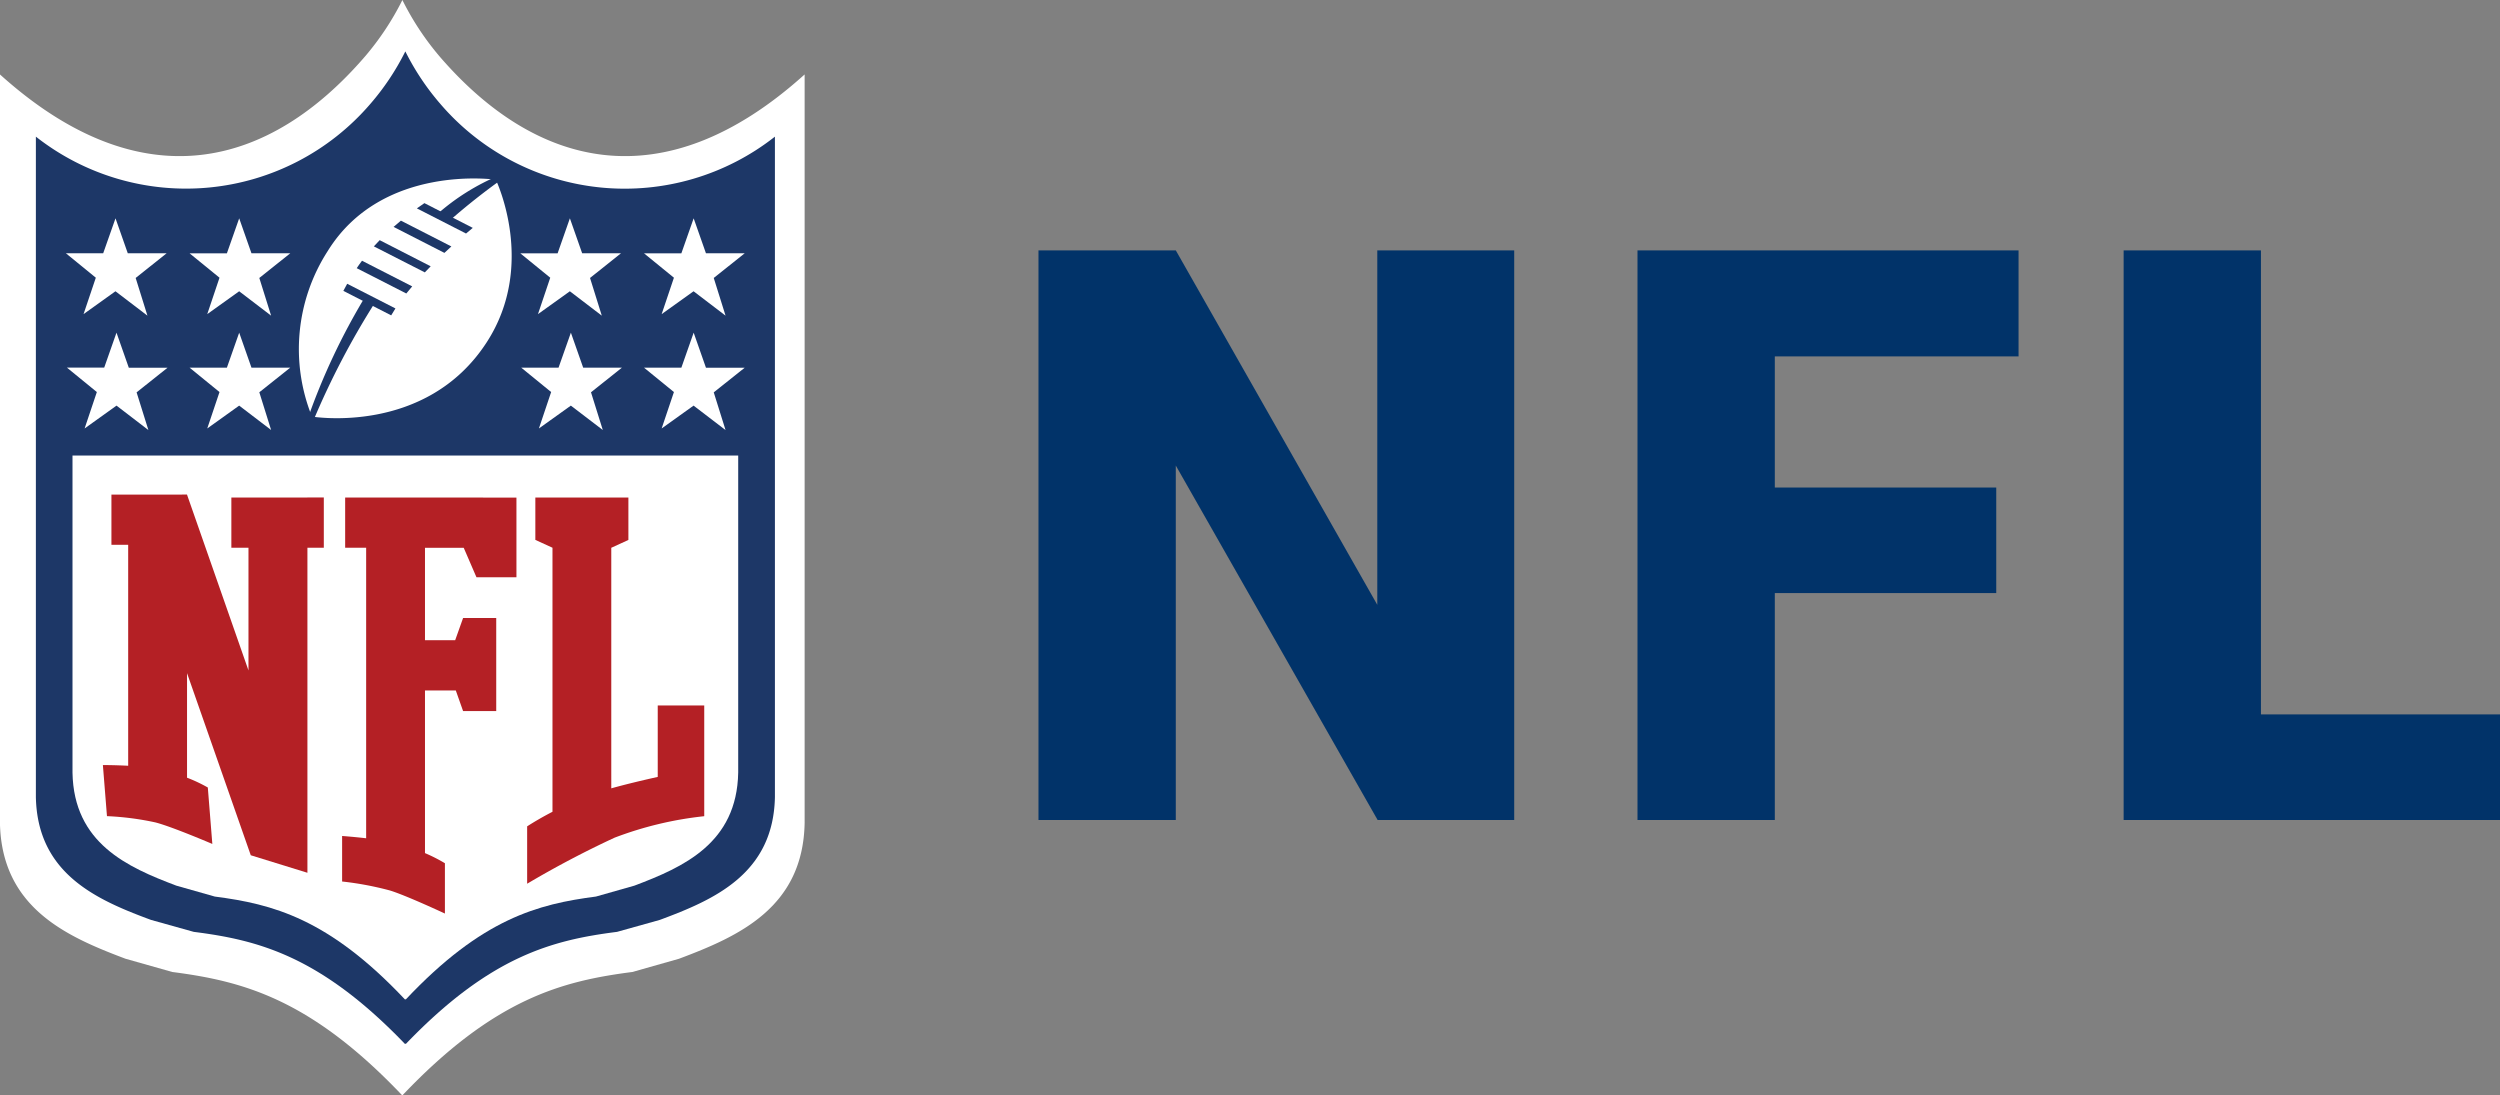 <svg xmlns="http://www.w3.org/2000/svg" width="137.286" height="60.154" viewBox="0 0 137.286 60.154">
  <rect x="0" y="0" width="137.286" height="60.154" fill="#808080" stroke="none"/>
  <g id="Group_3407" data-name="Group 3407" transform="translate(5127 -17272.939)">
    <g id="Group_3406" data-name="Group 3406" transform="translate(3 3.471)">
      <path id="Path_1784" data-name="Path 1784" d="M22.1,0A15.222,15.222,0,0,1,20.04,3.108C14.839,9.135,7.846,11.155,0,4.086v41.09c.085,4.662,3.631,6.244,6.9,7.473l2.562.726c3.841.5,7.571,1.449,12.633,6.78,5.062-5.331,8.792-6.284,12.633-6.78l2.561-.726c3.275-1.229,6.821-2.807,6.9-7.473V4.086c-7.84,7.069-14.836,5.049-20.037-.977A15.222,15.222,0,0,1,22.1,0" transform="translate(-5130.003 17269.469)" fill="#fff"/>
      <path id="Path_1785" data-name="Path 1785" d="M24.426,6.048a13.806,13.806,0,0,1-1.937-2.9,13.8,13.8,0,0,1-1.937,2.9A13.337,13.337,0,0,1,2.2,7.829V44.085c.078,4.218,3.325,5.648,6.325,6.757l2.346.656c3.524.448,6.946,1.313,11.6,6.157l.021-.028.021.028c4.65-4.841,8.069-5.707,11.6-6.157l2.346-.656c3-1.112,6.247-2.538,6.325-6.757V7.829A13.335,13.335,0,0,1,24.426,6.048Z" transform="translate(-5130.23 17269.143)" fill="#1d3767"/>
      <g id="Group_6" data-name="Group 6" transform="translate(-5113.587 17279.119)">
        <path id="Path_1786" data-name="Path 1786" d="M29.124,11s-6.241-.909-9.229,3.915a9.937,9.937,0,0,0-.868,9.092s6.268,1.054,9.593-4.073C31.386,15.679,29.124,11,29.124,11Z" transform="translate(-18.31 -10.782)" fill="#fff"/>
        <g id="Group_4" data-name="Group 4" transform="translate(2.442 1.504)">
          <path id="Path_1787" data-name="Path 1787" d="M22.9,15.051,25.7,16.48c.107-.113.213-.224.322-.334l-2.8-1.435C23.113,14.823,23.007,14.935,22.9,15.051Z" transform="translate(-21.226 -12.677)" fill="#1d3767"/>
          <path id="Path_1788" data-name="Path 1788" d="M21.852,16.379l2.723,1.39q.159-.2.324-.39l-2.756-1.409C22.043,16.1,21.946,16.239,21.852,16.379Z" transform="translate(-21.118 -12.807)" fill="#1d3767"/>
          <path id="Path_1789" data-name="Path 1789" d="M21.033,17.771l2.627,1.345c.075-.13.152-.257.233-.38l-2.649-1.355Q21.135,17.573,21.033,17.771Z" transform="translate(-21.033 -12.953)" fill="#1d3767"/>
          <path id="Path_1790" data-name="Path 1790" d="M25.95,12.442c-.136.09-.275.187-.414.288l2.7,1.381c.126-.107.249-.211.37-.31Z" transform="translate(-21.499 -12.442)" fill="#1d3767"/>
          <path id="Path_1791" data-name="Path 1791" d="M24.109,13.858,26.9,15.285c.128-.12.256-.238.382-.353l-2.77-1.417C24.376,13.624,24.243,13.74,24.109,13.858Z" transform="translate(-21.351 -12.553)" fill="#1d3767"/>
        </g>
        <g id="Group_5" data-name="Group 5" transform="translate(0.501 0)">
          <path id="Path_1792" data-name="Path 1792" d="M27.481,13.214a36.152,36.152,0,0,1,2.9-2.291l-.238-.16a12.25,12.25,0,0,0-3.346,2.1Z" transform="translate(-19.688 -10.764)" fill="#1d3767"/>
          <path id="Path_1793" data-name="Path 1793" d="M22.007,18.177a35.973,35.973,0,0,0-3.138,6.652l.284.172a43.659,43.659,0,0,1,3.42-6.545Z" transform="translate(-18.869 -11.531)" fill="#1d3767"/>
        </g>
      </g>
      <g id="Group_9" data-name="Group 9" transform="translate(-5126.383 17281.457)">
        <g id="Group_7" data-name="Group 7" transform="translate(24.952 0)">
          <path id="Path_1794" data-name="Path 1794" d="M42.175,13.372l.675,1.92h2.128l-1.7,1.355.648,2.07L42.17,17.378l-1.753,1.255.674-2-1.644-1.34H41.5Z" transform="translate(-32.652 -13.372)" fill="#fff"/>
          <path id="Path_1795" data-name="Path 1795" d="M42.175,20.375,42.85,22.3h2.128l-1.7,1.353.648,2.071L42.17,24.381l-1.753,1.255.674-2-1.644-1.34H41.5Z" transform="translate(-32.652 -14.096)" fill="#fff"/>
          <path id="Path_1796" data-name="Path 1796" d="M34.656,20.375l.675,1.921H37.46l-1.7,1.353.648,2.071-1.754-1.339L32.9,25.636l.672-2-1.644-1.34h2.05Z" transform="translate(-31.875 -14.096)" fill="#fff"/>
          <path id="Path_1797" data-name="Path 1797" d="M34.594,13.372l.674,1.92H37.4l-1.7,1.355.646,2.07-1.753-1.339-1.752,1.255.674-2-1.645-1.34h2.05Z" transform="translate(-31.868 -13.372)" fill="#fff"/>
        </g>
        <g id="Group_8" data-name="Group 8" transform="translate(0 0)">
          <path id="Path_1798" data-name="Path 1798" d="M14.338,13.372l.674,1.92h2.131l-1.7,1.355.648,2.07-1.754-1.339-1.753,1.255.673-2-1.644-1.34h2.05Z" transform="translate(-4.82 -13.372)" fill="#fff"/>
          <path id="Path_1799" data-name="Path 1799" d="M14.338,20.375l.674,1.921h2.131l-1.7,1.353.648,2.071-1.754-1.339-1.753,1.255.673-2-1.644-1.34h2.05Z" transform="translate(-4.82 -14.096)" fill="#fff"/>
          <path id="Path_1800" data-name="Path 1800" d="M6.824,20.375,7.5,22.3H9.628l-1.7,1.353.648,2.071L6.825,24.381,5.073,25.636l.672-2L4.1,22.293h2.05Z" transform="translate(-4.044 -14.096)" fill="#fff"/>
          <path id="Path_1801" data-name="Path 1801" d="M6.763,13.372l.674,1.92H9.57l-1.7,1.355.646,2.07L6.76,17.378,5.008,18.633l.674-2L4.037,15.29h2.05Z" transform="translate(-4.037 -13.372)" fill="#fff"/>
        </g>
      </g>
      <path id="Path_1802" data-name="Path 1802" d="M4.443,27.9V45.314c.07,3.875,3,5.186,5.7,6.206l2.114.6c3.175.413,6.258,1.206,10.447,5.655l.019-.026.018.026c4.189-4.449,7.272-5.242,10.447-5.655l2.114-.6C38,50.5,40.929,49.189,41,45.314V27.9Z" transform="translate(-5130.462 17266.582)" fill="#fff"/>
      <path id="Path_1803" data-name="Path 1803" d="M25.512,30.473H21.124v2.758h1.153V49.185c-.71-.082-1.32-.126-1.32-.126v2.5a17.425,17.425,0,0,1,2.618.491c.876.264,3.027,1.269,3.027,1.269V50.556A8.786,8.786,0,0,0,25.508,50V41.068H27.2L27.6,42.2H29.42v-5.11H27.6l-.434,1.218H25.508V33.234h2.127l.7,1.619h2.195V30.477Z" transform="translate(-5132.17 17266.316)" fill="#b42025"/>
      <path id="Path_1804" data-name="Path 1804" d="M17.533,30.454H13.36v2.758H14.3v6.739L10.926,30.3v-.007H6.774v2.758h.92V45.185c-.742-.038-1.389-.039-1.389-.039l.224,2.806a15.651,15.651,0,0,1,2.654.343c.9.228,3.132,1.184,3.132,1.184l-.248-3.1a8.386,8.386,0,0,0-1.141-.538V40.1l3.5,10,3.111.962V33.211h.9V30.453Z" transform="translate(-5130.655 17266.334)" fill="#b42025"/>
      <path id="Path_1805" data-name="Path 1805" d="M39.461,41.893v3.922c-.852.191-1.779.412-2.551.628V33.233l.94-.43V30.472H32.74V32.8l.941.43v14.5c-.55.284-1.017.561-1.391.8v3.151a54.037,54.037,0,0,1,4.8-2.528,19.65,19.65,0,0,1,4.925-1.18V41.893Z" transform="translate(-5133.342 17266.316)" fill="#b42025"/>
    </g>
    <path id="Path_4580" data-name="Path 4580" d="M84.155,48.5h-7.5L65.571,29.035V48.5H58.03V17.219h7.541L76.636,36.683V17.219h7.519Z" transform="translate(-5128.003 17269.469)" fill="#013369"/>
    <path id="Path_4581" data-name="Path 4581" d="M108.626,36.039H96.466V48.5H88.925V17.219h20.926v5.822H96.466v7.2h12.16Z" transform="translate(-5126.003 17269.469)" fill="#013369"/>
    <path id="Path_4582" data-name="Path 4582" d="M120.528,42.7h13.127v5.8H112.987V17.219h7.541Z" transform="translate(-5123.369 17269.469)" fill="#013369"/>
  </g>
</svg>
